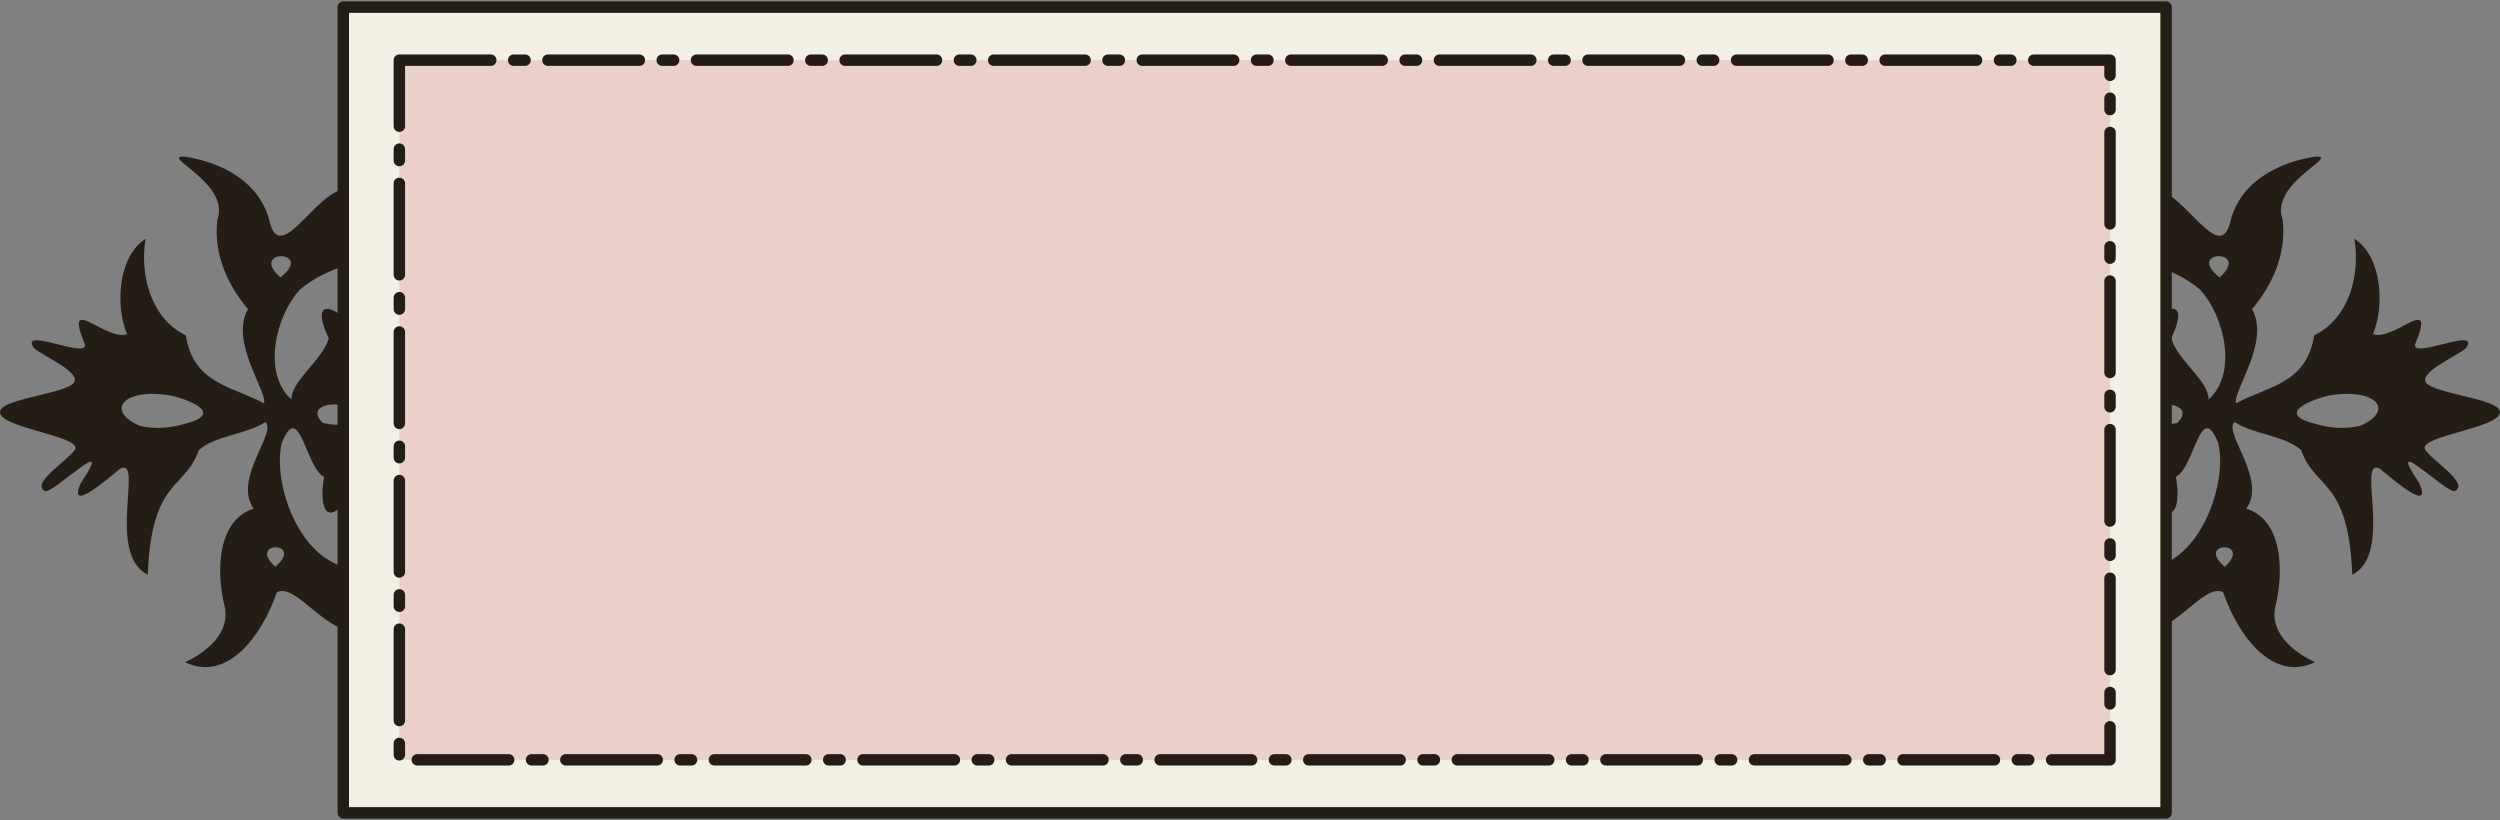<svg xmlns="http://www.w3.org/2000/svg" xml:space="preserve" width="875" height="287" viewBox="0 0 231.51 75.935"><rect x="0" y="0" width="231.51" height="75.935" fill="#808080" stroke="none"/><path d="M190.597 17.48c-8.342 7.785 4.28-.268 8.404.131 2.707-.964 6.42 7.162 7.502 3.054.898-3.952 4.653-5.626 7.748-6.139 2.844-.272-4.156 2.368-2.866 5.828.385 3.37-1.127 6.238-2.837 8.27 1.716 3.055-1.82 7.622-1.482 8.723 2.986-1.604 6.536-1.807 7.236-6.29 3.327-1.611 4.266-5.749 3.726-8.938 2.609 1.652 2.787 6.348 1.714 8.819 1.92.73 5.89-3.869 3.96.801-.805 1.773 6.119-1.616 4.672.471-.69.734-4.948 2.445-3.504 3.418 1.398.941 6.625 1.359 6.64 2.54-.017 1.476-7.361 2.168-6.973 3.41.553.995 4.16 3.14 2.824 3.888-.687.393-6.718-5.729-3.34-.747 1.301 2.925-2.487-.375-3.615-1.3-2.265-1.229 1.321 7.864-2.576 9.799-.36-8.943-3.423-7.8-4.74-11.549-1.554-1.349-4.316-1.41-6.16-2.585-1.106.954 3.053 5.301 1.086 8.022 3.294 1.008 3.547 5.665 2.68 9.091-.682 3.327 3.688 5.12 3.688 5.12-3.915 1.885-7.1-2.39-8.514-6.474-1.825-.958-4.837 4.35-7.694 3.457-2.466 13.62 4.031-45.74-7.58-40.82zm15.418 35.011c2.681-2.436-2.782-2.392 0 0zm-.602-11.476c-1.648-4.097-2.187 2.309-3.918 3.138.414 2.223.044 4.715-1.904 2.375-1.232-1.832-1.37-4.862-2.874-1.142-1.58 1.552-1.54 6.617-1.54 6.617 7.621 3.445 11.31-6.772 10.236-10.988zm-10.084 3.604s2.793-8.922-.29-13.61zm23.233-5.185c3.225-1.377 1.56-3.569-2.91-2.798-2.132.513-4.77 1.767-1.207 2.623 1.357.396 2.682.496 4.117.175zm-16.943-.268c2.391-2.374-4.727-2.204-2.204.024.769.264 1.438.126 2.204-.024zm2.907-2.17c2.757-2.48 1.408-7.828-.81-10.197-2.451-2.052-6.085-3.015-9.034-2.546-.364 2.101 2.158 7.004 2.99 8.428.352-3.1 5.91-6.665 3.388-1.35.64 2.102 3.466 3.896 3.466 5.665zm1.016-11.298c3.013-2.68-3.253-2.578 0 0zM40.913 17.48c8.342 7.785-4.28-.268-8.404.131-2.707-.964-6.42 7.162-7.502 3.054-.898-3.952-4.653-5.626-7.748-6.139-2.844-.272 4.156 2.368 2.866 5.828-.385 3.37 1.127 6.238 2.837 8.27-1.716 3.055 1.82 7.622 1.482 8.723-2.986-1.604-6.536-1.807-7.236-6.29-3.327-1.611-4.266-5.749-3.726-8.938-2.609 1.652-2.787 6.348-1.714 8.819-1.92.73-5.89-3.869-3.96.801.805 1.773-6.119-1.616-4.672.471.69.734 4.948 2.445 3.504 3.418-1.398.941-6.625 1.359-6.64 2.54.017 1.476 7.361 2.168 6.973 3.41-.553.995-4.16 3.14-2.824 3.888.687.393 6.718-5.729 3.34-.748-1.301 2.926 2.487-.374 3.615-1.298 2.265-1.23-1.321 7.863 2.576 9.798.36-8.943 3.423-7.8 4.74-11.549 1.554-1.349 4.316-1.41 6.16-2.585 1.106.954-3.053 5.301-1.086 8.022-3.294 1.008-3.547 5.665-2.68 9.091.682 3.327-3.688 5.12-3.688 5.12 3.915 1.885 7.1-2.39 8.514-6.474 1.825-.958 4.837 4.35 7.694 3.457 2.466 13.62-4.031-45.74 7.58-40.82zM25.495 52.49c-2.681-2.436 2.782-2.392 0 0zm.602-11.476c1.648-4.097 2.187 2.309 3.918 3.138-.414 2.223-.044 4.715 1.904 2.375 1.232-1.832 1.37-4.862 2.874-1.142 1.58 1.552 1.54 6.617 1.54 6.617-7.621 3.445-11.31-6.772-10.236-10.988zm10.084 3.604s-2.793-8.922.29-13.61zm-23.233-5.185c-3.225-1.377-1.56-3.569 2.91-2.798 2.132.513 4.77 1.767 1.207 2.623-1.357.396-2.682.496-4.117.175zm16.943-.268c-2.391-2.374 4.727-2.204 2.204.024-.769.264-1.438.126-2.204-.024zm-2.907-2.17c-2.757-2.48-1.408-7.828.81-10.197 2.451-2.052 6.085-3.015 9.034-2.546.364 2.101-2.158 7.004-2.99 8.428-.352-3.1-5.91-6.665-3.388-1.35-.64 2.102-3.466 3.896-3.466 5.665zm-1.016-11.298c-3.013-2.68 3.253-2.578 0 0z" style="display:inline;fill:#241d15;fill-opacity:1;stroke:none;stroke-width:.06;stroke-opacity:1"/><path d="M31.79.661h168.799v74.613H31.79Z" style="display:inline;opacity:1;fill:#f2efe5;stroke:#241d15;stroke-width:1.058;stroke-linecap:round;stroke-linejoin:round;stroke-dasharray:none;stroke-dashoffset:0;stroke-opacity:1;stop-color:#000"/><path d="M36.982 5.573h158.414v64.789H36.982Z" style="display:inline;opacity:1;fill:#ebd0ca;fill-opacity:1;stroke:#241d15;stroke-width:1.058;stroke-linecap:round;stroke-linejoin:round;stroke-dasharray:8.467,2.117,1.058,2.117;stroke-dashoffset:0;stroke-opacity:1;stop-color:#000"/></svg>